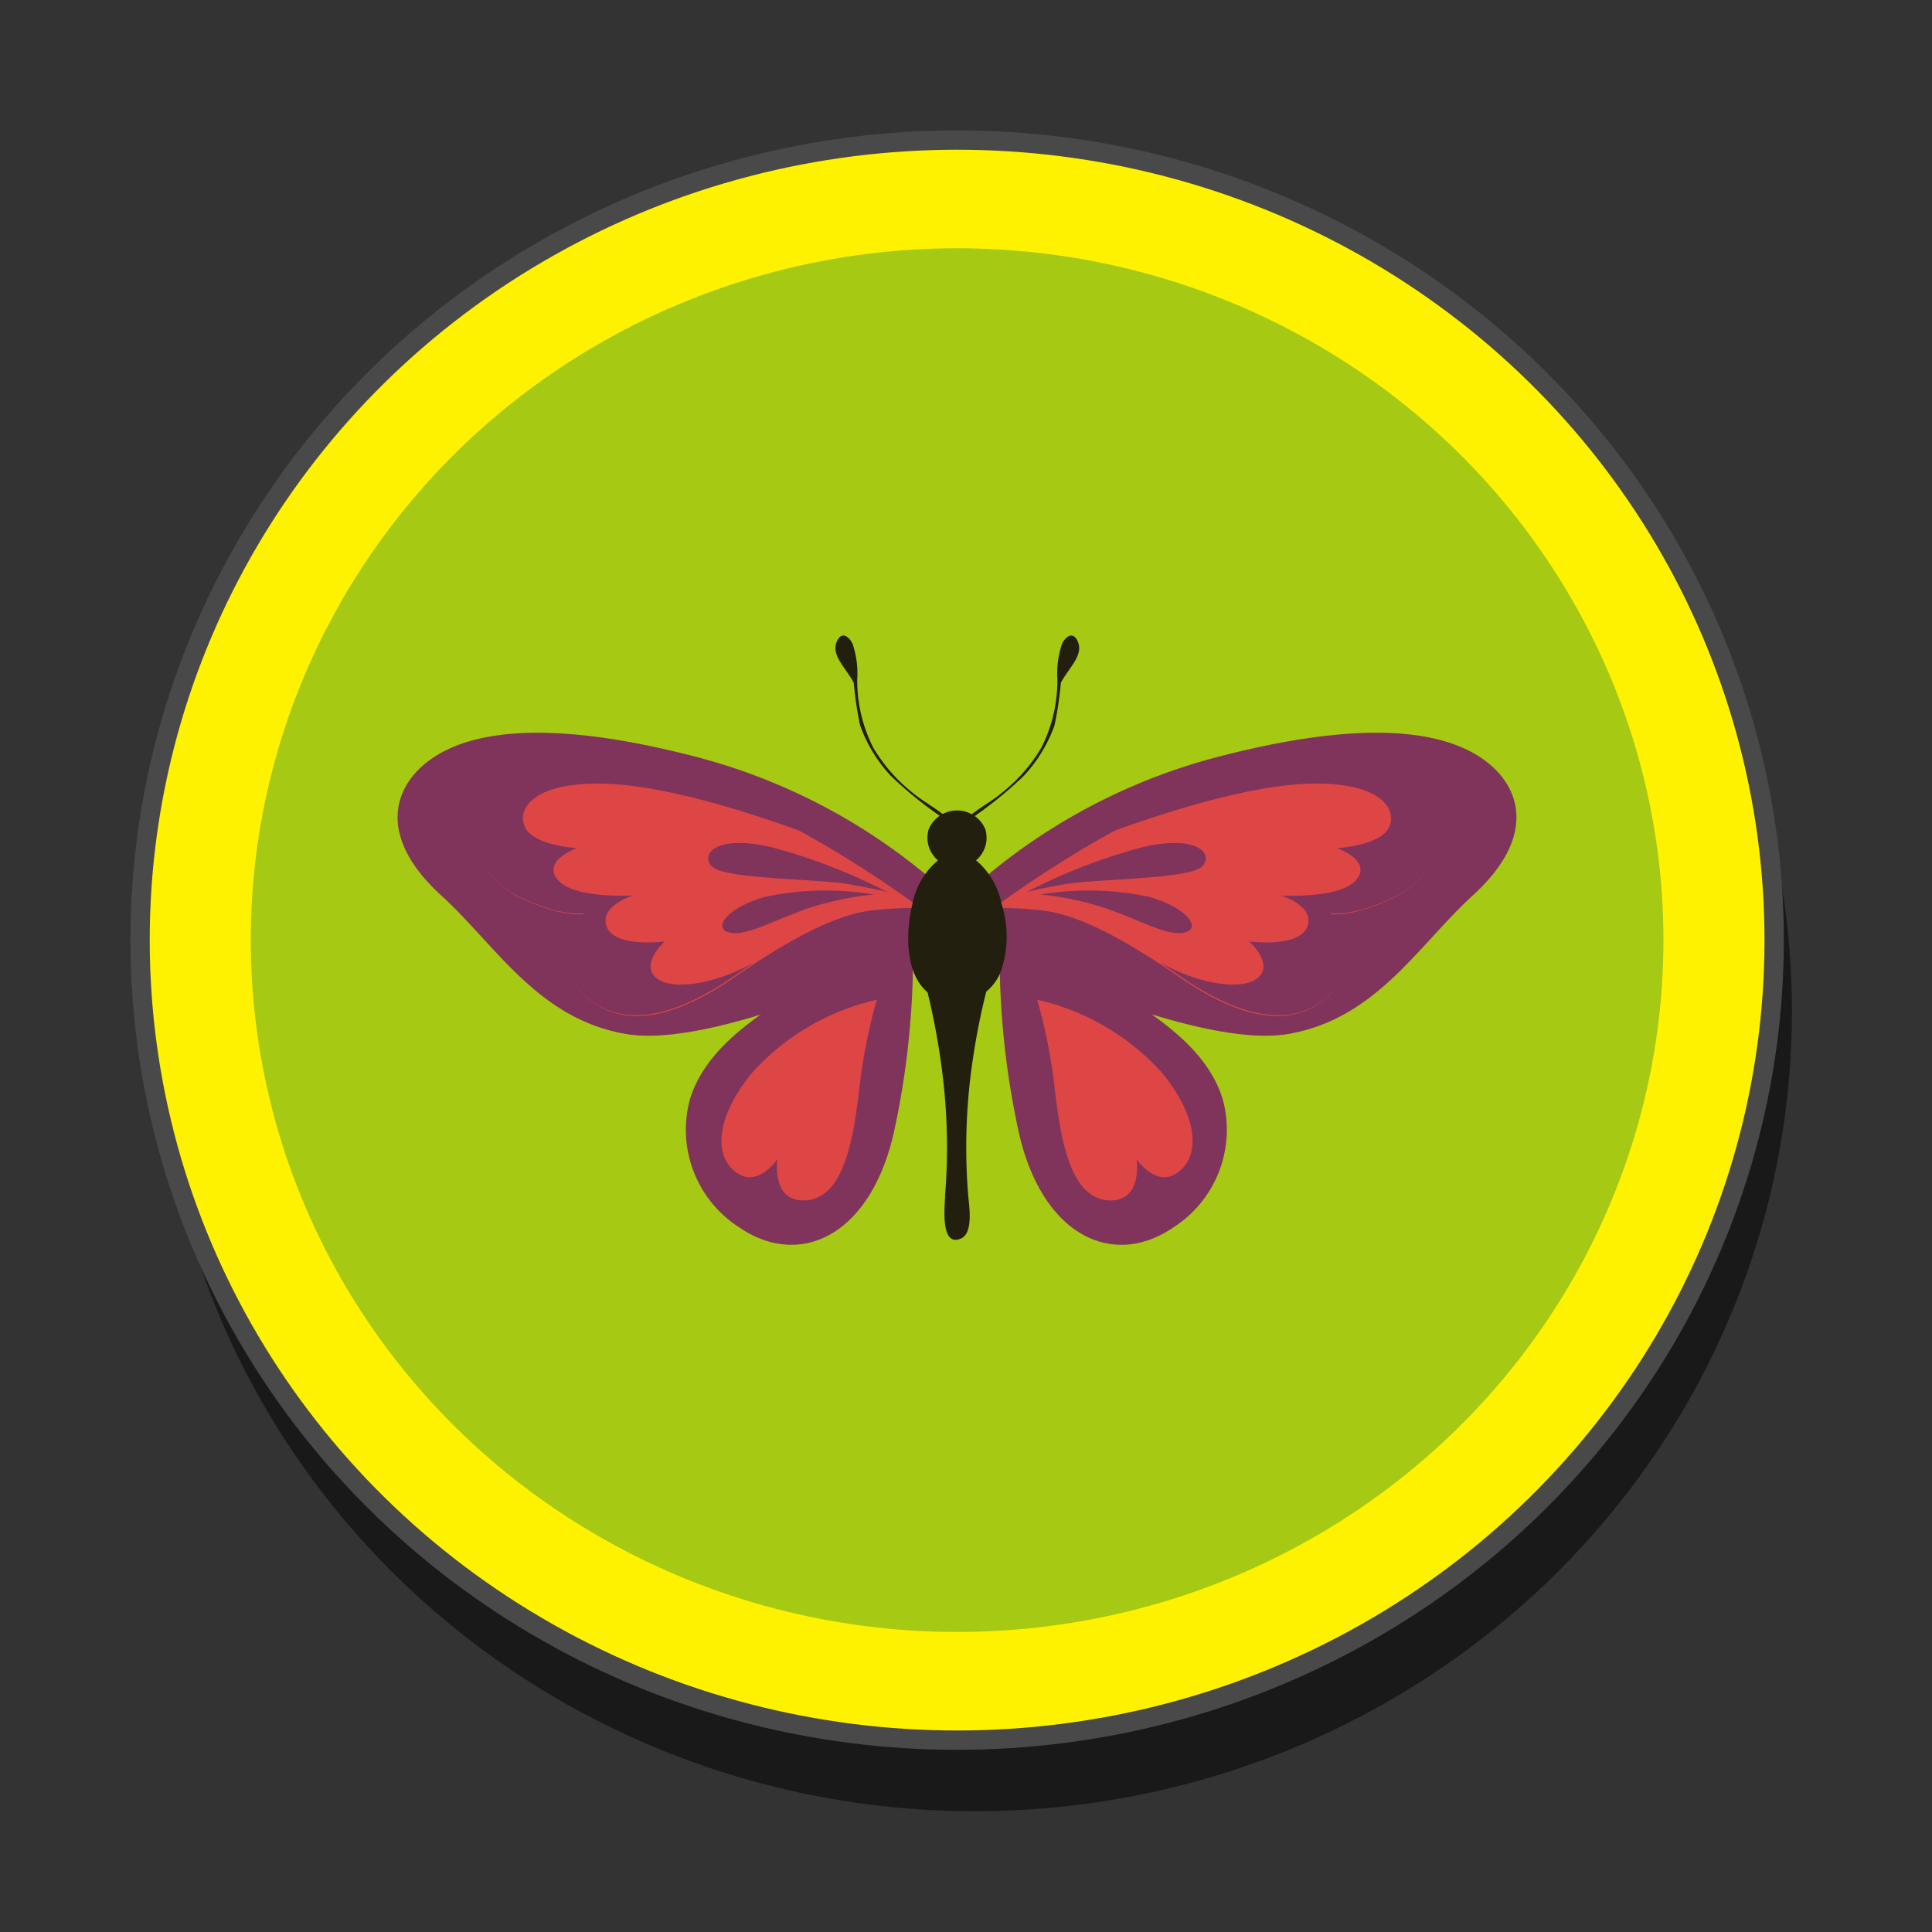 <svg id="Layer_1" data-name="Layer 1" xmlns="http://www.w3.org/2000/svg" viewBox="0 0 100 100"><rect x="0" y="0" width="100" height="100" fill="#333333" stroke="none"/><defs><style>.cls-1{opacity:0.5;}.cls-2{fill:#fff200;stroke:#494949;stroke-miterlimit:10;}.cls-3{fill:#a6c914;}.cls-4{fill:#231f0f;}.cls-5{fill:#80345b;}.cls-6{fill:#de4645;}</style></defs><g id="Butterflu_Icon" data-name="Butterflu Icon"><ellipse class="cls-1" cx="50.46" cy="52.34" rx="42.29" ry="41.41"/><ellipse class="cls-2" cx="49.54" cy="48.66" rx="42.29" ry="41.41"/><ellipse class="cls-3" cx="49.54" cy="48.66" rx="36.56" ry="35.81"/><path class="cls-4" d="M49.54,51.34l-1.62-.41,0,.07a36.52,36.52,0,0,1,.87,4.66,30.82,30.82,0,0,1,.13,6.17c0,.44-.3,2.75.81,2.28.68-.28.42-1.74.38-2.28a30.82,30.82,0,0,1,.13-6.17A36.52,36.52,0,0,1,51.13,51l0-.07Z"/><path class="cls-5" d="M45.56,48.84A51.76,51.76,0,0,0,41,51.43c-2.15,1.37-4.56,3-5.3,5.51a6,6,0,0,0,2.55,6.58c3.1,2.14,6.76.5,8-4.83a43,43,0,0,0,1-10.2Z"/><path class="cls-6" d="M45.38,51.75a12.33,12.33,0,0,0-6.49,3.82c-2.11,2.62-1.82,4.6-.57,5.24,1,.53,1.92-.81,1.92-.81s-.34,2.23,1.45,2.13c2.07-.11,2.49-3.46,2.76-5.54A28.81,28.81,0,0,1,45.38,51.75Z"/><path class="cls-5" d="M48.5,45.76a30.84,30.84,0,0,0-12.8-6.67C27.47,37,23.4,38,21.57,39.93c-1.42,1.52-1.57,3.83,1.27,6.42s5,6.39,9.56,7.17C37.32,54.36,48.2,49,48.2,49Z"/><path class="cls-6" d="M47.64,47s-6.25-4.73-11.89-6.47-9-1.39-10.47.6-.46,4.33,1.73,5.37,3.25.8,3.25.8a2.78,2.78,0,0,0-.2,4c1.78,1.94,4.47,1.69,8-.75s5.64-3.28,7.11-3.43A18.31,18.31,0,0,1,47.64,47Z"/><path class="cls-4" d="M49.07,42.37c-.59-.54-1.26-.85-1.87-1.37a8.48,8.48,0,0,1-2-2.3,7.7,7.7,0,0,1-.83-3.53,4.76,4.76,0,0,0-.25-1.87c-.21-.39-.55-.6-.78-.15-.38.74.43,1.39.85,2.19a18.41,18.41,0,0,0,.33,2.21,7.57,7.57,0,0,0,1.58,2.6A20.52,20.52,0,0,0,49,42.47C49,42.53,49.14,42.43,49.07,42.37Z"/><path class="cls-5" d="M38.68,50c-1.93,1-3.94,1.23-4.68.64-.92-.72.41-1.91.41-1.91s-2.57.34-3-.75,1.36-1.63,1.36-1.63-3.06.19-3.9-.81,1-1.64,1-1.64-2.12-.12-2.65-1,.2-2.4,3.92-2.34,9,2,10.31,2.46a32.12,32.12,0,0,0-5.74-2.53c-5.64-1.74-9-1.39-10.47.6s-.46,4.33,1.73,5.37,3.25.8,3.25.8a2.78,2.78,0,0,0-.2,4c1.78,1.94,4.47,1.69,8-.75.35-.25.69-.47,1-.69Z"/><path class="cls-5" d="M45.93,46.17a29.54,29.54,0,0,0-6-2.32c-2.88-.67-3.69.36-3.08,1s5.28.64,6.91.89C44.82,45.9,45.93,46.17,45.93,46.17Z"/><path class="cls-5" d="M45.22,46.3a15,15,0,0,0-5.66.13c-1.93.56-2.68,1.6-1.83,1.83s2.14-.55,4-1.21A15.63,15.63,0,0,1,45.22,46.3Z"/><path class="cls-5" d="M53.51,48.84A51.76,51.76,0,0,1,58,51.43c2.15,1.37,4.56,3,5.3,5.51a6,6,0,0,1-2.55,6.58c-3.1,2.14-6.76.5-8-4.83a43,43,0,0,1-1-10.2Z"/><path class="cls-6" d="M53.69,51.75a12.33,12.33,0,0,1,6.49,3.82c2.11,2.62,1.82,4.6.57,5.24-1,.53-1.92-.81-1.92-.81s.34,2.23-1.45,2.13c-2.07-.11-2.49-3.46-2.76-5.54A28.81,28.81,0,0,0,53.69,51.75Z"/><path class="cls-5" d="M50.57,45.76a30.84,30.84,0,0,1,12.8-6.67C71.6,37,75.67,38,77.5,39.93c1.42,1.52,1.57,3.83-1.27,6.42s-5,6.39-9.56,7.17c-4.92.84-15.8-4.48-15.8-4.48Z"/><path class="cls-6" d="M51.43,47s6.25-4.73,11.89-6.47,9-1.39,10.47.6.46,4.33-1.73,5.37-3.25.8-3.25.8a2.78,2.78,0,0,1,.2,4c-1.78,1.94-4.47,1.69-8-.75s-5.64-3.28-7.11-3.43A18.31,18.31,0,0,0,51.43,47Z"/><path class="cls-4" d="M50.11,42.47A20.52,20.52,0,0,0,53,40.15a7.57,7.57,0,0,0,1.58-2.6,18.41,18.41,0,0,0,.33-2.21c.42-.8,1.23-1.45.85-2.19-.23-.45-.57-.24-.78.15a4.76,4.76,0,0,0-.25,1.87,7.7,7.7,0,0,1-.83,3.53,8.48,8.48,0,0,1-2,2.3c-.61.52-1.28.83-1.86,1.37C49.93,42.43,50,42.53,50.11,42.47Z"/><path class="cls-4" d="M51.84,46.78A3.91,3.91,0,0,0,49.7,44h-.33a3.91,3.91,0,0,0-2.14,2.77c-.43,1.77-.45,4.75,2,5.12a2.53,2.53,0,0,0,2.59-1.65A5.56,5.56,0,0,0,51.84,46.78Z"/><path class="cls-5" d="M60.39,50c1.93,1,3.94,1.23,4.68.64.92-.72-.41-1.91-.41-1.91s2.57.34,3-.75-1.36-1.63-1.36-1.63,3.06.19,3.9-.81-1-1.64-1-1.64,2.12-.12,2.65-1-.2-2.4-3.92-2.34-9,2-10.31,2.46a32.12,32.12,0,0,1,5.74-2.53c5.64-1.74,9-1.39,10.47.6s.46,4.33-1.73,5.37-3.25.8-3.25.8a2.78,2.78,0,0,1,.2,4c-1.78,1.94-4.47,1.69-8-.75-.35-.25-.69-.47-1-.69Z"/><path class="cls-5" d="M53.14,46.17a29.54,29.54,0,0,1,6-2.32c2.88-.67,3.69.36,3.08,1s-5.28.64-6.91.89C54.25,45.9,53.14,46.17,53.14,46.17Z"/><path class="cls-5" d="M53.85,46.3a15,15,0,0,1,5.66.13c1.93.56,2.68,1.6,1.83,1.83s-2.14-.55-4-1.21A15.63,15.63,0,0,0,53.85,46.3Z"/><path class="cls-4" d="M51,42.92a1.59,1.59,0,0,0-2.93,0,1.53,1.53,0,1,0,2.93,0Z"/></g></svg>
